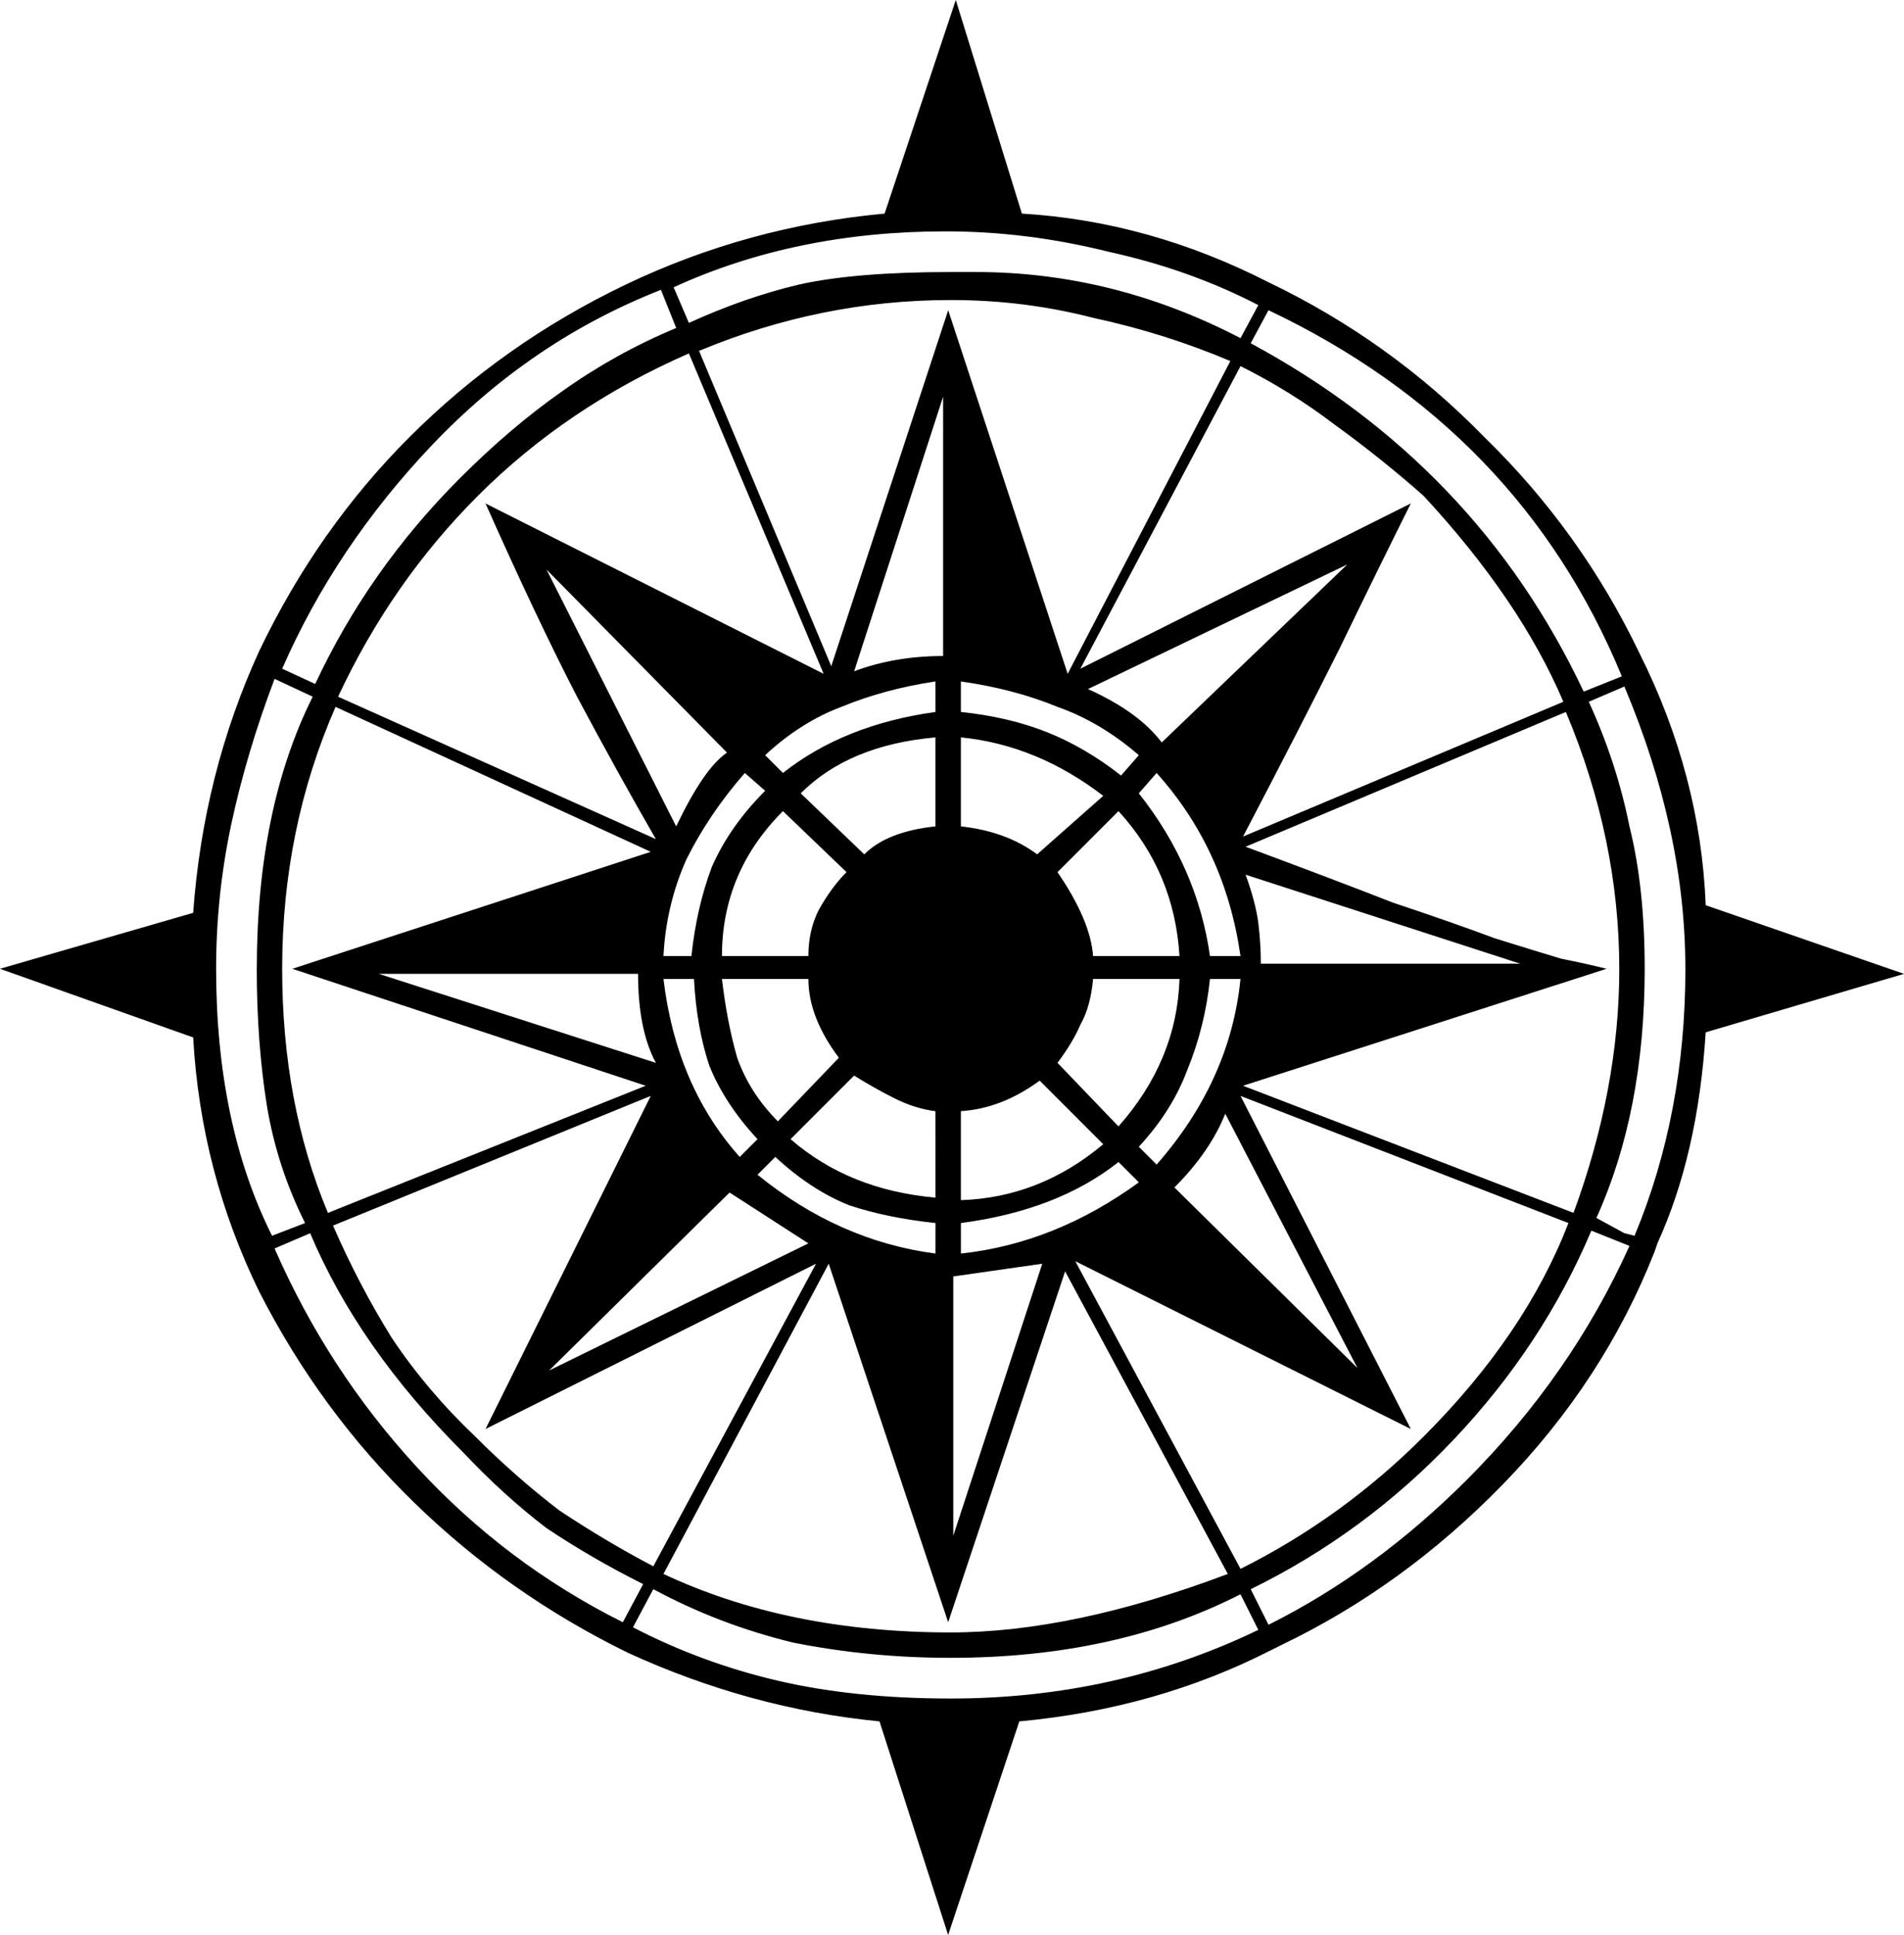 <?xml version="1.0" encoding="UTF-8" standalone="no"?>
<!-- Created with Inkscape (http://www.inkscape.org/) -->

<svg
   xmlns:dc="http://purl.org/dc/elements/1.1/"
   xmlns:cc="http://creativecommons.org/ns#"
   xmlns:rdf="http://www.w3.org/1999/02/22-rdf-syntax-ns#"
   xmlns:svg="http://www.w3.org/2000/svg"
   xmlns="http://www.w3.org/2000/svg"
   xmlns:sodipodi="http://sodipodi.sourceforge.net/DTD/sodipodi-0.dtd"
   xmlns:inkscape="http://www.inkscape.org/namespaces/inkscape"
   width="95.606mm"
   height="97.137mm"
   viewBox="0 0 95.606 97.137"
   version="1.1"
   id="svg845"
   inkscape:version="0.92.3 (2405546, 2018-03-11)"
   sodipodi:docname="esri_north_009_b.svg">
  <defs
     id="defs839" />
  <sodipodi:namedview
     id="base"
     pagecolor="#ffffff"
     bordercolor="#666666"
     borderopacity="1.0"
     inkscape:pageopacity="0.0"
     inkscape:pageshadow="2"
     inkscape:zoom="0.97458821"
     inkscape:cx="179.89397"
     inkscape:cy="153.32184"
     inkscape:document-units="mm"
     inkscape:current-layer="text1587"
     showgrid="false"
     inkscape:window-width="1366"
     inkscape:window-height="745"
     inkscape:window-x="0"
     inkscape:window-y="23"
     inkscape:window-maximized="1"
     fit-margin-top="0"
     fit-margin-left="0"
     fit-margin-right="0"
     fit-margin-bottom="0"
     showguides="true"
     inkscape:guide-bbox="true" />
  <g
     inkscape:label="Camada 1"
     inkscape:groupmode="layer"
     id="layer1"
     transform="translate(-0.52,-199.267)">
    <g
       aria-label="2"
       style="font-style:normal;font-weight:normal;font-size:124.428px;line-height:1.25;font-family:sans-serif;letter-spacing:0px;word-spacing:0px;fill:#000000;fill-opacity:1;stroke:none;stroke-width:5.184"
       id="text1587">
      <g
         aria-label="9"
         style="font-style:normal;font-weight:normal;font-size:127.644px;line-height:1.25;font-family:sans-serif;letter-spacing:0px;word-spacing:0px;fill:#000000;fill-opacity:1;stroke:none;stroke-width:27.574"
         id="text1792">
        <path
           d="m 96.125,248.154 -9.956,-3.446 q -0.255,-6.51 -3.319,-12.637 -2.936,-6.127 -7.786,-10.85 -4.723,-4.85 -10.85,-7.786 -5.999,-3.063 -12.382,-3.446 l -3.319,-10.722 -3.574,10.722 q -6.893,0.638 -13.02,3.574 -6.127,2.936 -10.85,7.659 -4.595,4.595 -7.531,10.722 -2.808,6.127 -3.319,13.147 l -9.701,2.808 9.701,3.446 q 0.383,6.765 3.319,12.764 3.063,5.999 7.786,10.594 4.723,4.595 10.722,7.531 6.127,2.808 12.637,3.446 l 3.446,10.722 3.574,-10.722 q 6.893,-0.638 12.637,-3.574 l 0.511,-0.255 q 6.127,-2.936 11.105,-8.042 5.106,-5.233 7.659,-11.743 l 0.128,-0.383 q 2.042,-4.468 2.425,-10.594 z m -33.953,30.124 q -7.786,2.936 -13.913,2.936 -8.169,0 -14.424,-2.936 l 8.297,-15.573 5.999,17.998 5.872,-17.615 z m 0.128,-60.886 -8.169,15.7 -5.999,-18.253 -5.872,17.87 -6.638,-15.828 q 6.127,-2.553 12.637,-2.553 3.702,0 7.148,0.894 3.574,0.766 6.893,2.17 z m 19.53,30.507 q 0,5.999 -2.298,12.254 l -16.594,-6.382 18.253,-5.872 q -1.021,-0.255 -2.298,-0.511 -1.276,-0.383 -3.319,-1.021 -2.042,-0.766 -5.106,-1.787 -2.936,-1.149 -7.403,-2.808 l 16.083,-6.765 q 2.681,6.382 2.681,12.892 z m -48.888,5.872 -15.956,6.382 q -2.298,-5.489 -2.298,-12.254 0,-7.02 2.681,-13.147 l 15.828,7.276 -17.998,5.872 z m 2.17,-36.762 6.765,16.083 -16.977,-8.552 q 2.553,5.744 4.595,9.701 2.042,3.829 3.957,7.148 l -15.956,-7.148 q 2.681,-5.744 7.02,-10.084 4.468,-4.468 10.594,-7.148 z m 44.165,43.654 q -2.17,5.616 -7.276,10.722 -4.085,4.085 -9.19,6.638 l -8.297,-15.445 16.849,8.425 -8.552,-16.721 z m -46.08,-6.382 -8.297,16.721 16.594,-8.297 -8.169,15.19 q -2.425,-1.276 -4.723,-2.808 -2.17,-1.659 -4.212,-3.702 -2.425,-2.298 -4.212,-4.978 -1.659,-2.681 -2.936,-5.616 z m 45.824,-19.785 -16.083,6.765 q 2.936,-5.616 4.85,-9.446 1.915,-3.957 3.574,-7.276 l -16.594,8.297 8.042,-15.19 q 2.553,1.276 4.723,2.936 2.298,1.659 4.468,3.574 4.85,5.233 7.02,10.339 z m -15.317,46.59 q -7.148,3.446 -15.445,3.446 -4.85,0 -8.68,-0.894 -3.829,-0.894 -7.276,-2.681 l 1.021,-1.915 q 3.319,1.787 7.02,2.681 3.829,0.766 7.914,0.766 8.297,0 14.551,-3.191 z m 0,-66.503 -0.894,1.659 q -6.382,-3.319 -13.275,-3.319 h -1.276 q -4.85,0 -7.659,0.638 -2.681,0.638 -5.489,1.915 l -0.766,-1.787 q 6.127,-2.808 13.658,-2.808 4.085,0 8.169,1.021 4.085,0.894 7.531,2.681 z m 18.253,18.636 -1.915,0.766 Q 74.681,222.625 63.321,216.498 l 0.894,-1.659 q 12.637,5.999 17.743,18.381 z m -58.333,-9.956 q -4.595,4.595 -7.276,10.339 l -1.659,-0.766 q 2.681,-6.127 7.531,-11.233 4.978,-5.233 11.488,-7.786 l 0.766,1.915 q -3.063,1.276 -5.744,3.191 -2.553,1.787 -5.106,4.34 z m 61.525,24.635 q 0,7.276 -2.553,13.403 l -0.511,-0.128 -1.404,-0.766 q 2.425,-5.361 2.425,-12.509 0,-4.085 -0.766,-7.148 -0.638,-3.191 -2.042,-6.255 l 1.787,-0.766 q 3.063,7.276 3.063,14.169 z m -71.736,0 q 0,3.702 0.511,6.893 0.511,3.063 1.915,5.872 l -1.659,0.638 q -2.808,-5.616 -2.808,-13.403 0,-3.702 0.766,-7.276 0.766,-3.574 2.17,-7.276 l 1.915,0.894 q -2.808,5.616 -2.808,13.658 z m 19.402,30.89 -1.021,1.915 q -5.872,-2.936 -10.339,-7.786 -4.468,-4.85 -7.148,-10.977 l 1.787,-0.766 q 2.425,5.744 7.659,10.977 2.042,2.17 4.212,3.829 2.298,1.532 4.85,2.808 z m 49.526,-16.977 q -2.936,6.51 -8.169,11.743 -4.595,4.595 -9.956,7.276 l -0.894,-1.787 q 5.744,-2.808 10.212,-7.531 4.468,-4.723 6.893,-10.467 z m -29.486,0.894 -4.468,13.658 v -13.02 z m -4.978,-30.507 q -2.425,0 -4.468,0.766 l 4.468,-13.786 z m 28.975,15.445 H 63.831 q 0,-1.021 -0.128,-2.042 -0.128,-1.021 -0.638,-2.425 z m -33.826,-4.595 q -0.766,0.766 -1.404,1.915 -0.511,1.021 -0.511,2.298 h -4.34 q 0,-4.212 3.063,-7.276 z m -1.915,18.636 -13.02,6.382 9.063,-8.935 z m -7.659,-9.063 -13.913,-4.468 h 13.02 q 0,2.808 0.894,4.468 z m 34.719,-25.018 -9.318,8.935 q -1.149,-1.532 -3.702,-2.681 z m -8.425,19.657 H 55.407 q -0.128,-1.787 -1.787,-4.212 l 3.063,-3.063 q 2.808,3.063 3.063,7.276 z m 0,1.149 q -0.128,4.085 -3.063,7.403 l -3.063,-3.191 q 0.766,-1.021 1.149,-1.915 0.511,-0.894 0.638,-2.298 z m 8.935,19.53 -9.19,-9.063 q 1.787,-1.787 2.553,-3.702 z M 47.493,259.387 q -4.34,-0.383 -7.276,-2.936 l 3.191,-3.191 q 1.021,0.638 2.042,1.149 1.021,0.511 2.042,0.638 z M 37.026,237.049 q -1.149,0.766 -2.553,3.702 l -6.51,-12.892 z m 18.891,19.657 q -3.191,2.681 -7.148,2.808 v -4.468 q 2.042,-0.128 3.957,-1.532 z m -13.275,-4.34 -3.063,3.191 q -1.404,-1.404 -2.042,-3.191 -0.511,-1.787 -0.766,-3.957 h 4.34 q 0,1.915 1.532,3.957 z m 13.275,-13.147 -3.319,2.936 q -1.532,-1.149 -3.829,-1.404 v -4.468 q 3.829,0.383 7.148,2.936 z m -8.425,1.532 q -2.425,0.255 -3.574,1.404 l -3.191,-3.063 q 2.425,-2.425 6.765,-2.808 z m 15.317,6.51 h -1.532 q -0.638,-4.468 -3.574,-8.169 l 0.894,-1.021 q 3.446,3.829 4.212,9.19 z m 0,1.149 q -0.511,5.106 -4.212,9.318 l -0.894,-0.894 q 1.659,-1.787 2.425,-3.829 0.894,-2.17 1.149,-4.595 z M 38.941,238.964 q -1.787,1.787 -2.681,3.829 -0.766,2.042 -1.021,4.468 h -1.404 q 0.128,-2.553 1.149,-4.85 1.149,-2.298 2.936,-4.34 z m 18.764,-1.787 -0.894,1.021 q -1.787,-1.404 -3.702,-2.17 -1.915,-0.766 -4.34,-1.021 v -1.532 q 2.681,0.383 4.85,1.276 2.17,0.766 4.085,2.425 z m 0,21.444 q -4.212,3.063 -8.935,3.574 v -1.532 q 4.85,-0.638 7.914,-3.063 z m -10.212,-23.614 q -4.595,0.638 -7.659,3.063 l -0.894,-0.894 q 1.787,-1.659 3.829,-2.425 2.17,-0.894 4.723,-1.276 z m 0,27.188 q -4.85,-0.638 -8.935,-3.957 l 0.894,-0.894 q 1.787,1.659 3.702,2.425 1.915,0.638 4.34,0.894 z m -8.935,-5.744 -0.894,0.894 q -3.191,-3.574 -3.829,-8.935 h 1.532 q 0.128,2.425 0.766,4.34 0.766,1.915 2.425,3.702 z"
           style="font-style:normal;font-variant:normal;font-weight:normal;font-stretch:normal;font-family:'ESRI North';-inkscape-font-specification:'ESRI North, ';stroke-width:27.574;fill:#000000"
           id="path2246"
           inkscape:connector-curvature="0" />
      </g>
    </g>
  </g>
</svg>
